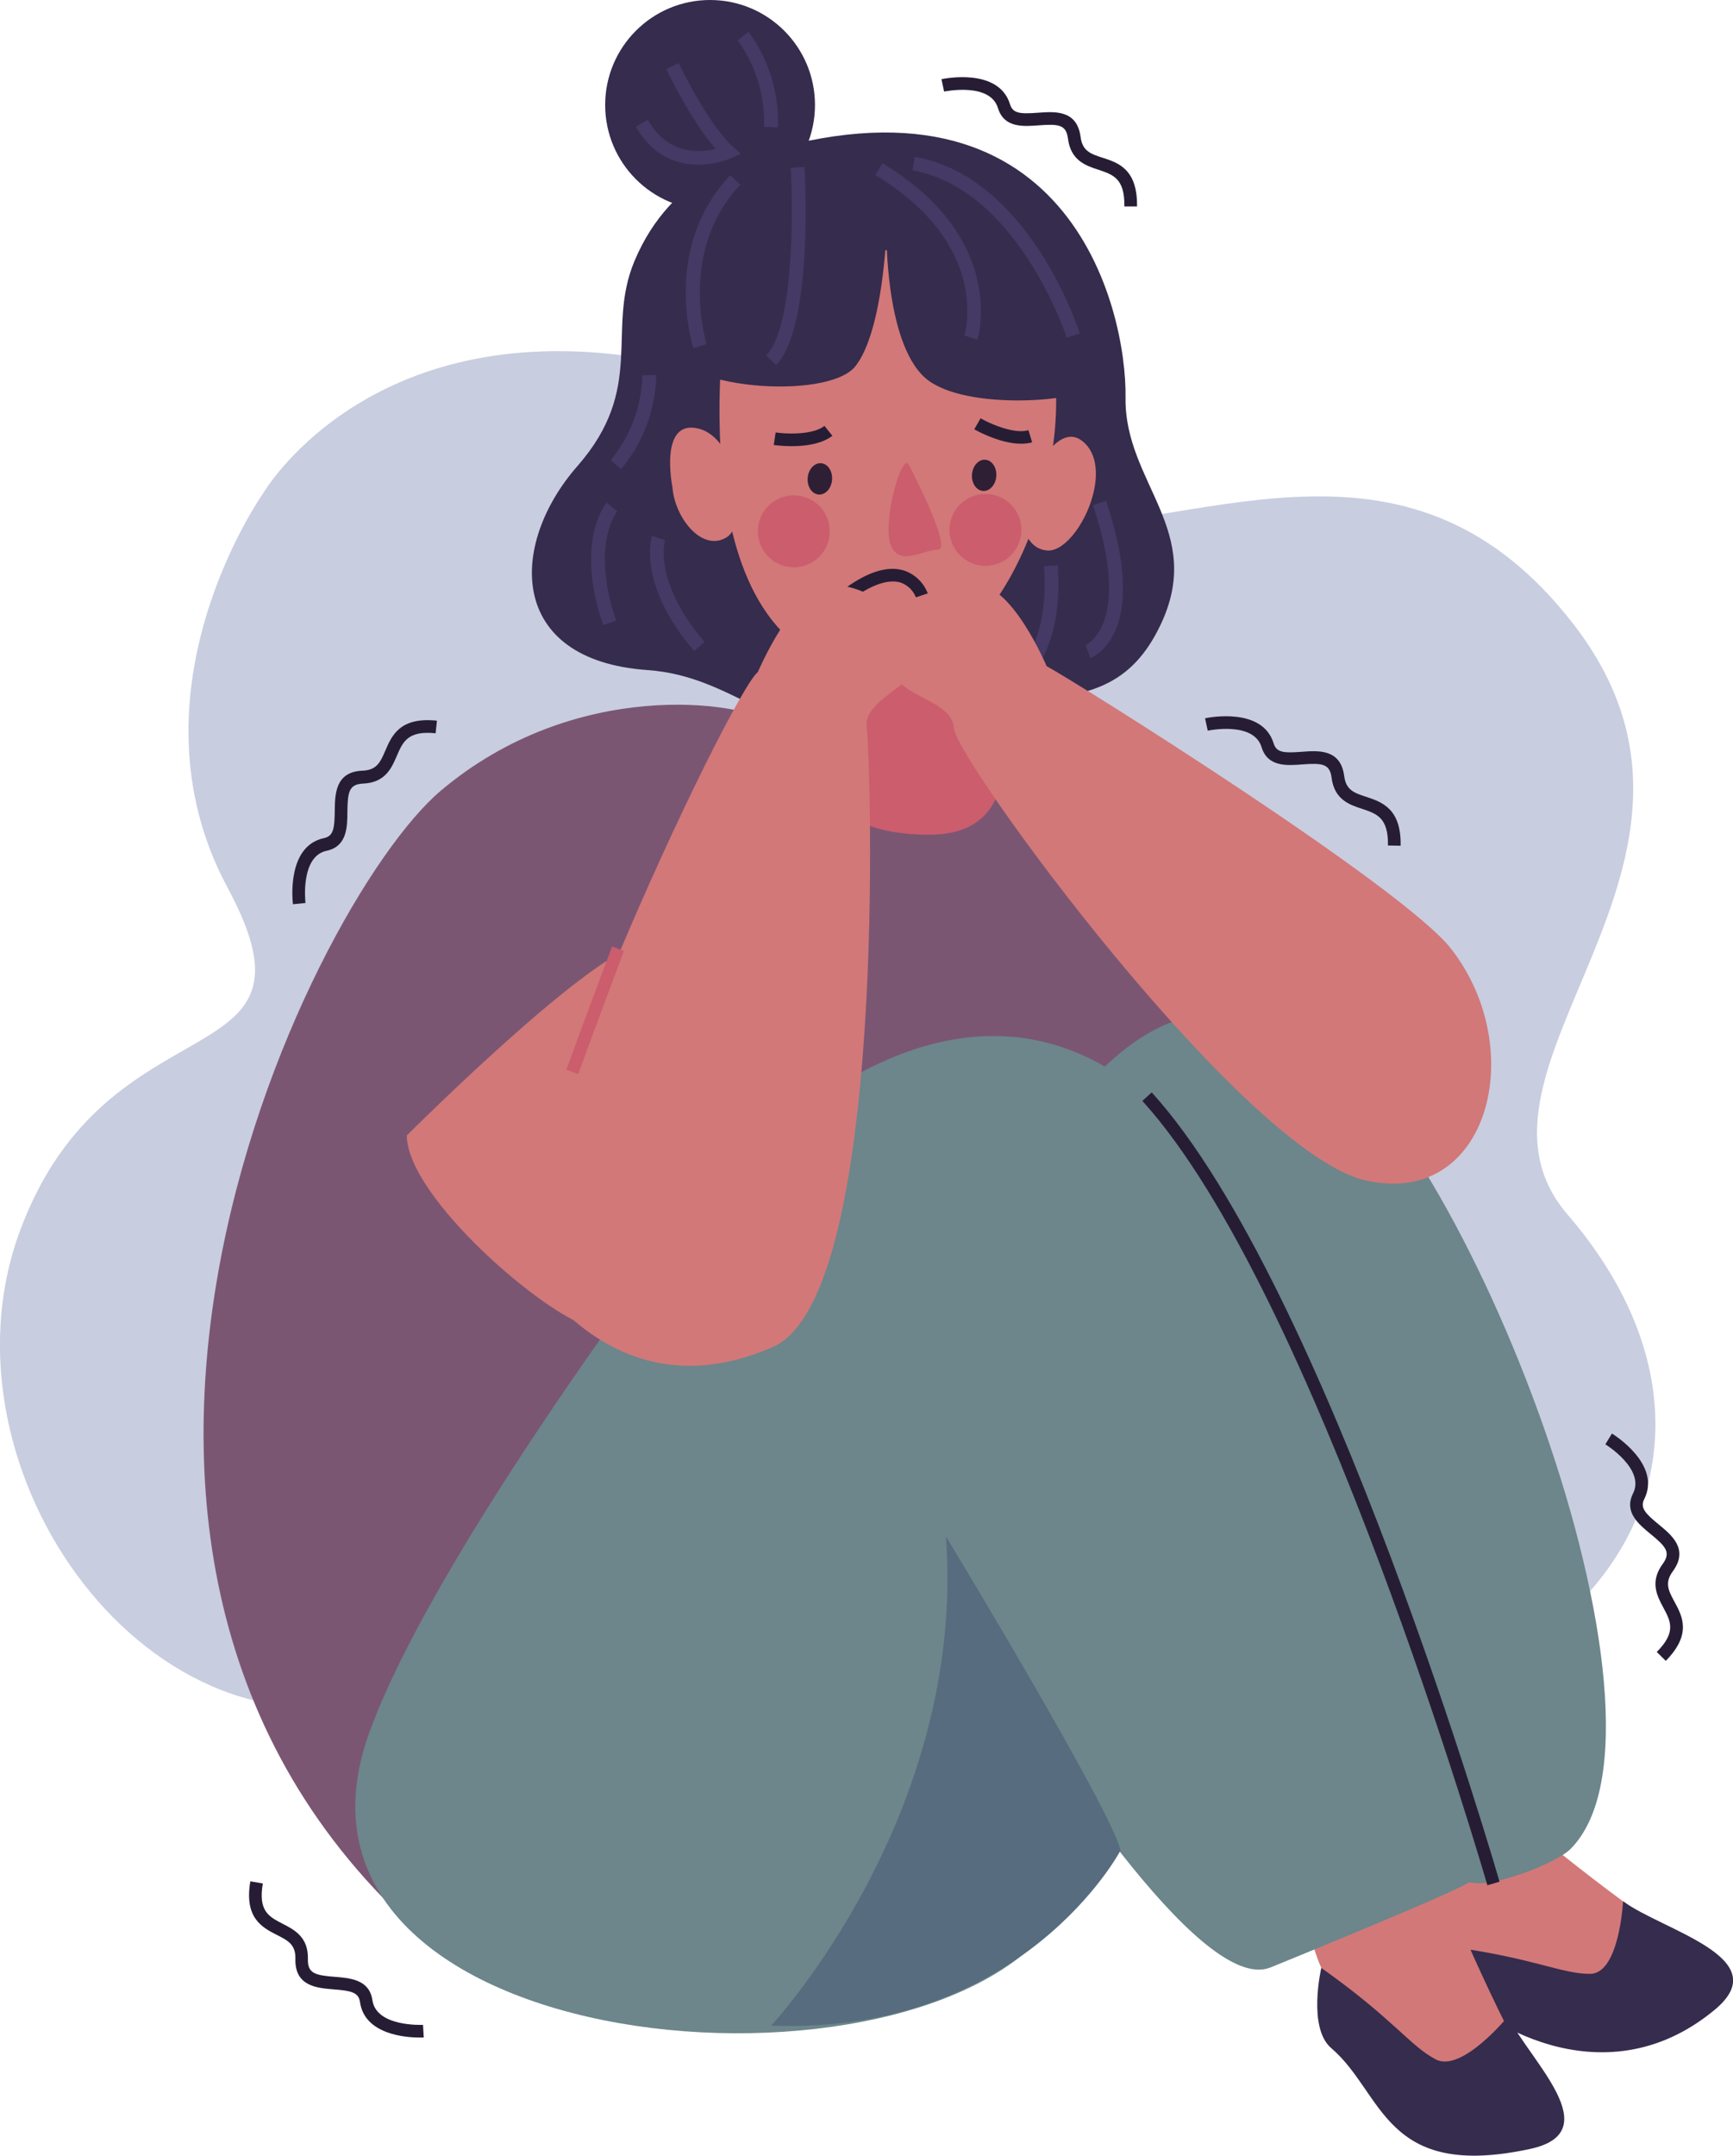 <svg viewBox="0 0 437.77 544.15" xmlns="http://www.w3.org/2000/svg"><path d="m66.47 124.53s25-43.09 90.85-34.84 58.64 45.84 104.27 44 95.29-28.43 135.82 23.79c47 60.58-33.33 112.1-1.42 149.12 57.17 66.32 0 144.5-127.67 129.66-105.88-12.26-106.83-29.56-168.32-8.65s-117.31-56.31-95-116.78 79.07-37.4 52.48-86.78 8.99-99.52 8.99-99.52z" fill="#c8cde0"/><path d="m382.52 458.29s28.15 23.77 45.39 33.68c13.92 8-1 15.52-23.81 12.49-27.33-3.62-29.08-14.56-38.82-13.23s-.05-38.23 17.24-32.94z" fill="#d27878"/><path d="m410 479.92s-.91 18.34-8.34 18.34-14.09-4.05-36.33-7c-6.1-.81 1.77 8 4.35 12.36s34.48 27.89 63.6 3.6c15.59-13.07-13.44-19.96-23.28-27.3z" fill="#362c4d"/><path d="m364.34 475.59s13.89 34.12 24.56 50.9c8.61 13.54-8.07 13.3-26.9 0-22.52-15.9-22.42-16.58-28.23-29.74-12.25-27.75 17.74-33.92 30.57-21.16z" fill="#d27878"/><path d="m380.94 509s-11.67 14.31-18.26 10.85-10.59-10.13-28.91-23.09c0 0-3.54 15.09 2.52 20.25 13.32 11.37 13.18 33.43 50.24 25.44 19.92-4.29-.24-22.37-5.59-33.45z" fill="#362c4d"/><path d="m302.41 269s20.82-3.28 25.77-20.3-44.31-51.49-57.34-54.57 10.76 77.54 31.57 74.87z" fill="#362c4d"/><path d="m190 39.26s-20.24 3.82-29.77 26.74c-7.23 17.41 3 31.83-14.39 51.68s-17.67 49 17.77 51.47c22 1.54 32.42 18 51.84 13.51s19.51-7.17 38.16-6.41c21.79.9 32.39-3.78 39.41-18.22 11.67-24.05-9-36.08-8.7-57.63.35-22.52-14.5-86.4-94.32-61.14z" fill="#362c4d"/><path d="m203.13 116.86s-.64 54-2.16 61.9-65.14 12.67-82 26 48.08 45.09 78.49 66.29c23.32 16.25 92.94-72.58 73.35-76.91-20.6-4.54-31-7.23-31-16.25 0-14.73 5.49-33.57 5.49-33.57s-39.45-25-42.17-27.46z" fill="#cb5d6d"/><path d="m183.65 76.79s-14.4 88.83 36 92.75c34.68 2.7 53.23-55 45.36-83s-59.62-30.34-81.36-9.75z" fill="#d27878"/><ellipse cx="248.62" cy="120.02" fill="#2f1f35" rx="3.95" ry="3.08" transform="matrix(.078 -.997 .997 .078 109.55 358.5)"/><ellipse cx="206.34" cy="121.28" fill="#2f1f35" rx="3.95" ry="3.08" transform="matrix(.08 -1 1 .08 69.32 317.52)"/><path d="m260.65 120.79s7-16.23 13.85-8.41-2.88 27.21-10 26.58-7.73-11.62-3.85-18.17z" fill="#d27878"/><path d="m169.87 123s-3.53-17.31 6.58-14.81 13.14 24 6.93 27.55-12.97-5.18-13.51-12.74z" fill="#d27878"/><path d="m194.71 45.15s-25.61 12.47-25.46 41.63c.05 11.35 39.88 14.58 46.87 5.62s7.81-34 7.81-34-.46 29.95 10.89 37.86 42.33 4.53 39.64.9-6.32-48-33.72-57.43-46.03 5.42-46.03 5.42z" fill="#362c4d"/><circle cx="200.52" cy="134.12" fill="#cb5d6d" r="9.08"/><circle cx="248.93" cy="133.76" fill="#cb5d6d" r="9.08"/><circle cx="179.37" cy="26.5" fill="#362c4d" r="26.5"/><g fill="#443a65"><path d="m196.05 92.14c9.48-9.74 7.27-48.39 7.17-50l-3.48.21c.64 10.75.79 40.22-6.19 47.38z"/><path d="m246.92 85.76c.08-.26 7.77-25.43-24-44.56l-1.8 3c29.43 17.72 22.56 40.27 22.49 40.49z"/><path d="m269.46 85.26 3.32-1.07c-.52-1.61-13-39.52-41.68-44.6l-.61 3.41c26.61 4.75 38.85 41.89 38.97 42.26z"/><path d="m175.18 87.92 3.32-1.08c-.07-.23-7.33-23.43 8.51-40.22l-2.54-2.4c-17.29 18.32-9.62 42.67-9.29 43.7z"/><path d="m258.41 172.37c.43-.3 10.39-7.55 8.79-29.68l-3.48.25c1.45 20.18-7.22 26.51-7.31 26.57z"/><path d="m153.24 126.85c-.33.4-8.09 10-.88 30.94l3.3-1.14c-6.58-19.13.19-27.47.26-27.55z"/><path d="m164.72 135.26c-.16.49-3.84 12.25 10.63 29.07l2.65-2.28c-13.19-15.33-10-25.59-10-25.69z"/><path d="m177 41.56a22.17 22.17 0 0 0 7.75-1.65l2.39-1.11-2-1.77c-6.33-5.72-13.61-20.92-13.68-21.08l-3.15 1.5c.28.59 6.28 13.13 12.47 20.12-4 1-12 1.64-17.15-7.32l-3 1.75c4.62 8 11.21 9.71 16.37 9.56z"/><path d="m156.9 118.41a38.08 38.08 0 0 0 8.86-23.75l-3.49.1a35.15 35.15 0 0 1 -8 21.4z"/><path d="m196.49 32.19a38.11 38.11 0 0 0 -7.43-24.19l-2.71 2.21a35.13 35.13 0 0 1 6.65 21.79z"/></g><path d="m215.7 150.87-1.86-2.61c5.72-4.07 10.64-5.49 14.63-4.2a9.7 9.7 0 0 1 5.89 5.73l-3 1a6.45 6.45 0 0 0 -3.89-3.74c-2.95-.88-7.01.43-11.77 3.82z" fill="#261d35"/><path d="m229.59 117.36s11.2 21.32 7.33 21.39-9.81 4.4-11.94-1.28 2.83-23.62 4.61-20.11z" fill="#cb5d6d"/><path d="m200 112.62a35.72 35.72 0 0 1 -4.54-.29l.47-3.17c2.41.36 9.31.75 12.33-1.66l2 2.5c-2.75 2.15-7.04 2.62-10.26 2.62z" fill="#261d35"/><path d="m257.87 112c-5.37 0-11.46-3.46-11.76-3.64l1.59-2.77c2.11 1.21 8.39 4.1 12.09 3l.94 3.06a10 10 0 0 1 -2.86.35z" fill="#261d35"/><path d="m253.07 189s3.77 21.43-17.79 21.69c-32 .39-31.58-22.42-40-28.13s-50.13-11.42-83.89 17-116.47 198 .62 293.52c44.04 35.92 162.17-120.08 184.99-136.46s19.41-90.16-1-121.41c-12.74-19.54-18.69-40-25.16-41s-17.77-5.21-17.77-5.21z" fill="#7b5673"/><path d="m275.41 166.12c.63-.22 15.32-5.9 4-39.7l-3.31 1.11c10.07 30.1-1.76 35.26-1.88 35.31z" fill="#443a65"/><path d="m249.31 319.64s28.31-87.17 80.53-58.25c40 22.16 98.28 173.86 66.89 205.34-3.51 3.52-17.91 9-23.61 8.64-56.58-3.23-123.81-155.73-123.81-155.73z" fill="#6c868b"/><path d="m181.78 299.64s55.53-67.57 108-22.79c34.92 29.86 114.91 169.36 81.22 198.31-2.44 2.1-46.44 20-50 21.46-31.47 12.91-139.22-196.98-139.22-196.98z" fill="#6c868b"/><path d="m183.14 295.14s-71.37 91.86-89.73 141.86c-30.64 83.48 140.53 97.57 174.15 46.44s48.93-121.74 4.25-163.75-88.67-24.55-88.67-24.55z" fill="#6c868b"/><path d="m225.93 171.35a33.33 33.33 0 0 1 -17.25-5.11l1.83-2.62c.6.42 15 10.15 29.51 0l1.83 2.62a27.36 27.36 0 0 1 -15.92 5.11z" fill="#261d35"/><path d="m375.72 475.9c-.43-1.49-43.37-149.85-87.15-198l2.36-2.15c44.29 48.67 87.43 197.74 87.86 199.24z" fill="#261d35"/><path d="m102.77 286.62s53.54-53.56 61.65-47.91 27 30.4 27 30.4-30.56 68.66-42.12 65.89-46.53-32.9-46.53-48.38z" fill="#d27878"/><path d="m191.44 169.63s9.08-21.28 18.16-21.88 19.06 7.44 23.25 15.38-15 12.46-13.93 20.33 5.46 143.76-23.65 156.54-49.47-2.46-60.92-18.38 49.81-146.02 57.09-151.99z" fill="#d27878"/><path d="m264.38 168.15s-9.07-21.5-18.1-20.39-17.28 10.89-19.95 19.48 14.18 8.62 14.61 16.54 73 107.1 104 114.19 41.47-33 21.62-58.47c-12.07-15.5-93.91-66.86-102.18-71.35z" fill="#d27878"/><path d="m74 228.26c-.07-.6-1.72-14.68 7.85-16.7 2.39-.51 2.66-2.46 2.71-6.78s.12-10 7.06-10.24c3.59-.15 4.47-2.2 5.69-5 1.64-3.83 3.68-8.61 13.06-7.62l-.33 3.18c-7-.72-8.25 2.11-9.8 5.7-1.28 3-2.89 6.76-8.49 7-3.57.15-3.93 2.06-4 7.09 0 3.91-.1 8.78-5.24 9.87-6.71 1.41-5.36 13.06-5.34 13.18z" fill="#261d35"/><path d="m353.81 213.49-3.2-.06c.11-7.07-2.82-8-6.54-9.26-3.11-1-7-2.29-7.7-7.85-.45-3.55-2.39-3.73-7.4-3.36-3.9.3-8.76.67-10.29-4.36-2-6.58-13.48-4.19-13.6-4.16l-.67-3.13c.59-.12 14.48-3 17.33 6.36.71 2.34 2.68 2.44 7 2.11s9.93-.76 10.82 6.13c.45 3.56 2.58 4.26 5.52 5.22 3.92 1.3 8.92 2.93 8.73 12.36z" fill="#261d35"/><path d="m287.22 52.11h-3.2c.12-7.07-2.82-8-6.54-9.26-3.11-1-7-2.29-7.7-7.85-.45-3.55-2.39-3.74-7.4-3.36-3.9.3-8.76.67-10.29-4.36-2-6.58-13.48-4.19-13.6-4.16l-.67-3.13c.59-.13 14.48-3 17.33 6.36.71 2.34 2.68 2.43 7 2.11s9.93-.76 10.82 6.13c.46 3.56 2.58 4.26 5.52 5.22 3.95 1.25 8.88 2.88 8.73 12.3z" fill="#261d35"/><path d="m106.08 514.34c-3.34 0-14-.66-15.15-9-.34-2.41-2.26-2.82-6.57-3.16s-9.93-.78-9.74-7.73c.09-3.59-1.9-4.61-4.65-6-3.72-1.9-8.33-4.26-6.73-13.55l3.15.54c-1.2 7 1.55 8.38 5 10.17 2.92 1.49 6.54 3.34 6.39 8.94-.09 3.58 1.79 4.07 6.8 4.46 3.9.31 8.75.7 9.49 5.9 1 6.81 12.67 6.22 12.79 6.22l.18 3.19c-.04 0-.41.02-.96.02z" fill="#261d35"/><path d="m420.79 419.25-2.28-2.25c5-5 3.5-7.77 1.65-11.22-1.55-2.88-3.47-6.47-.15-11 2.11-2.88.84-4.36-3.05-7.54-3-2.47-6.8-5.55-4.44-10.25 3.09-6.15-6.87-12.34-7-12.4l1.67-2.72c.52.31 12.55 7.81 8.16 16.55-1.1 2.18.26 3.61 3.6 6.35s7.72 6.3 3.6 11.9c-2.12 2.89-1.06 4.87.4 7.59 2.05 3.74 4.45 8.27-2.16 14.99z" fill="#261d35"/><path d="m146.07 271.11-3-1.08c2.62-7.34 11.46-30.86 11.54-31.1l3 1.13c-.1.24-8.92 23.73-11.54 31.05z" fill="#cb5d6d"/><path d="m283.06 467.1s-24.54 46.56-88.28 44.24c0 0 49.37-52.83 44.18-123.47.04 0 41.92 69.2 44.1 79.23z" fill="#576c7e"/></svg>